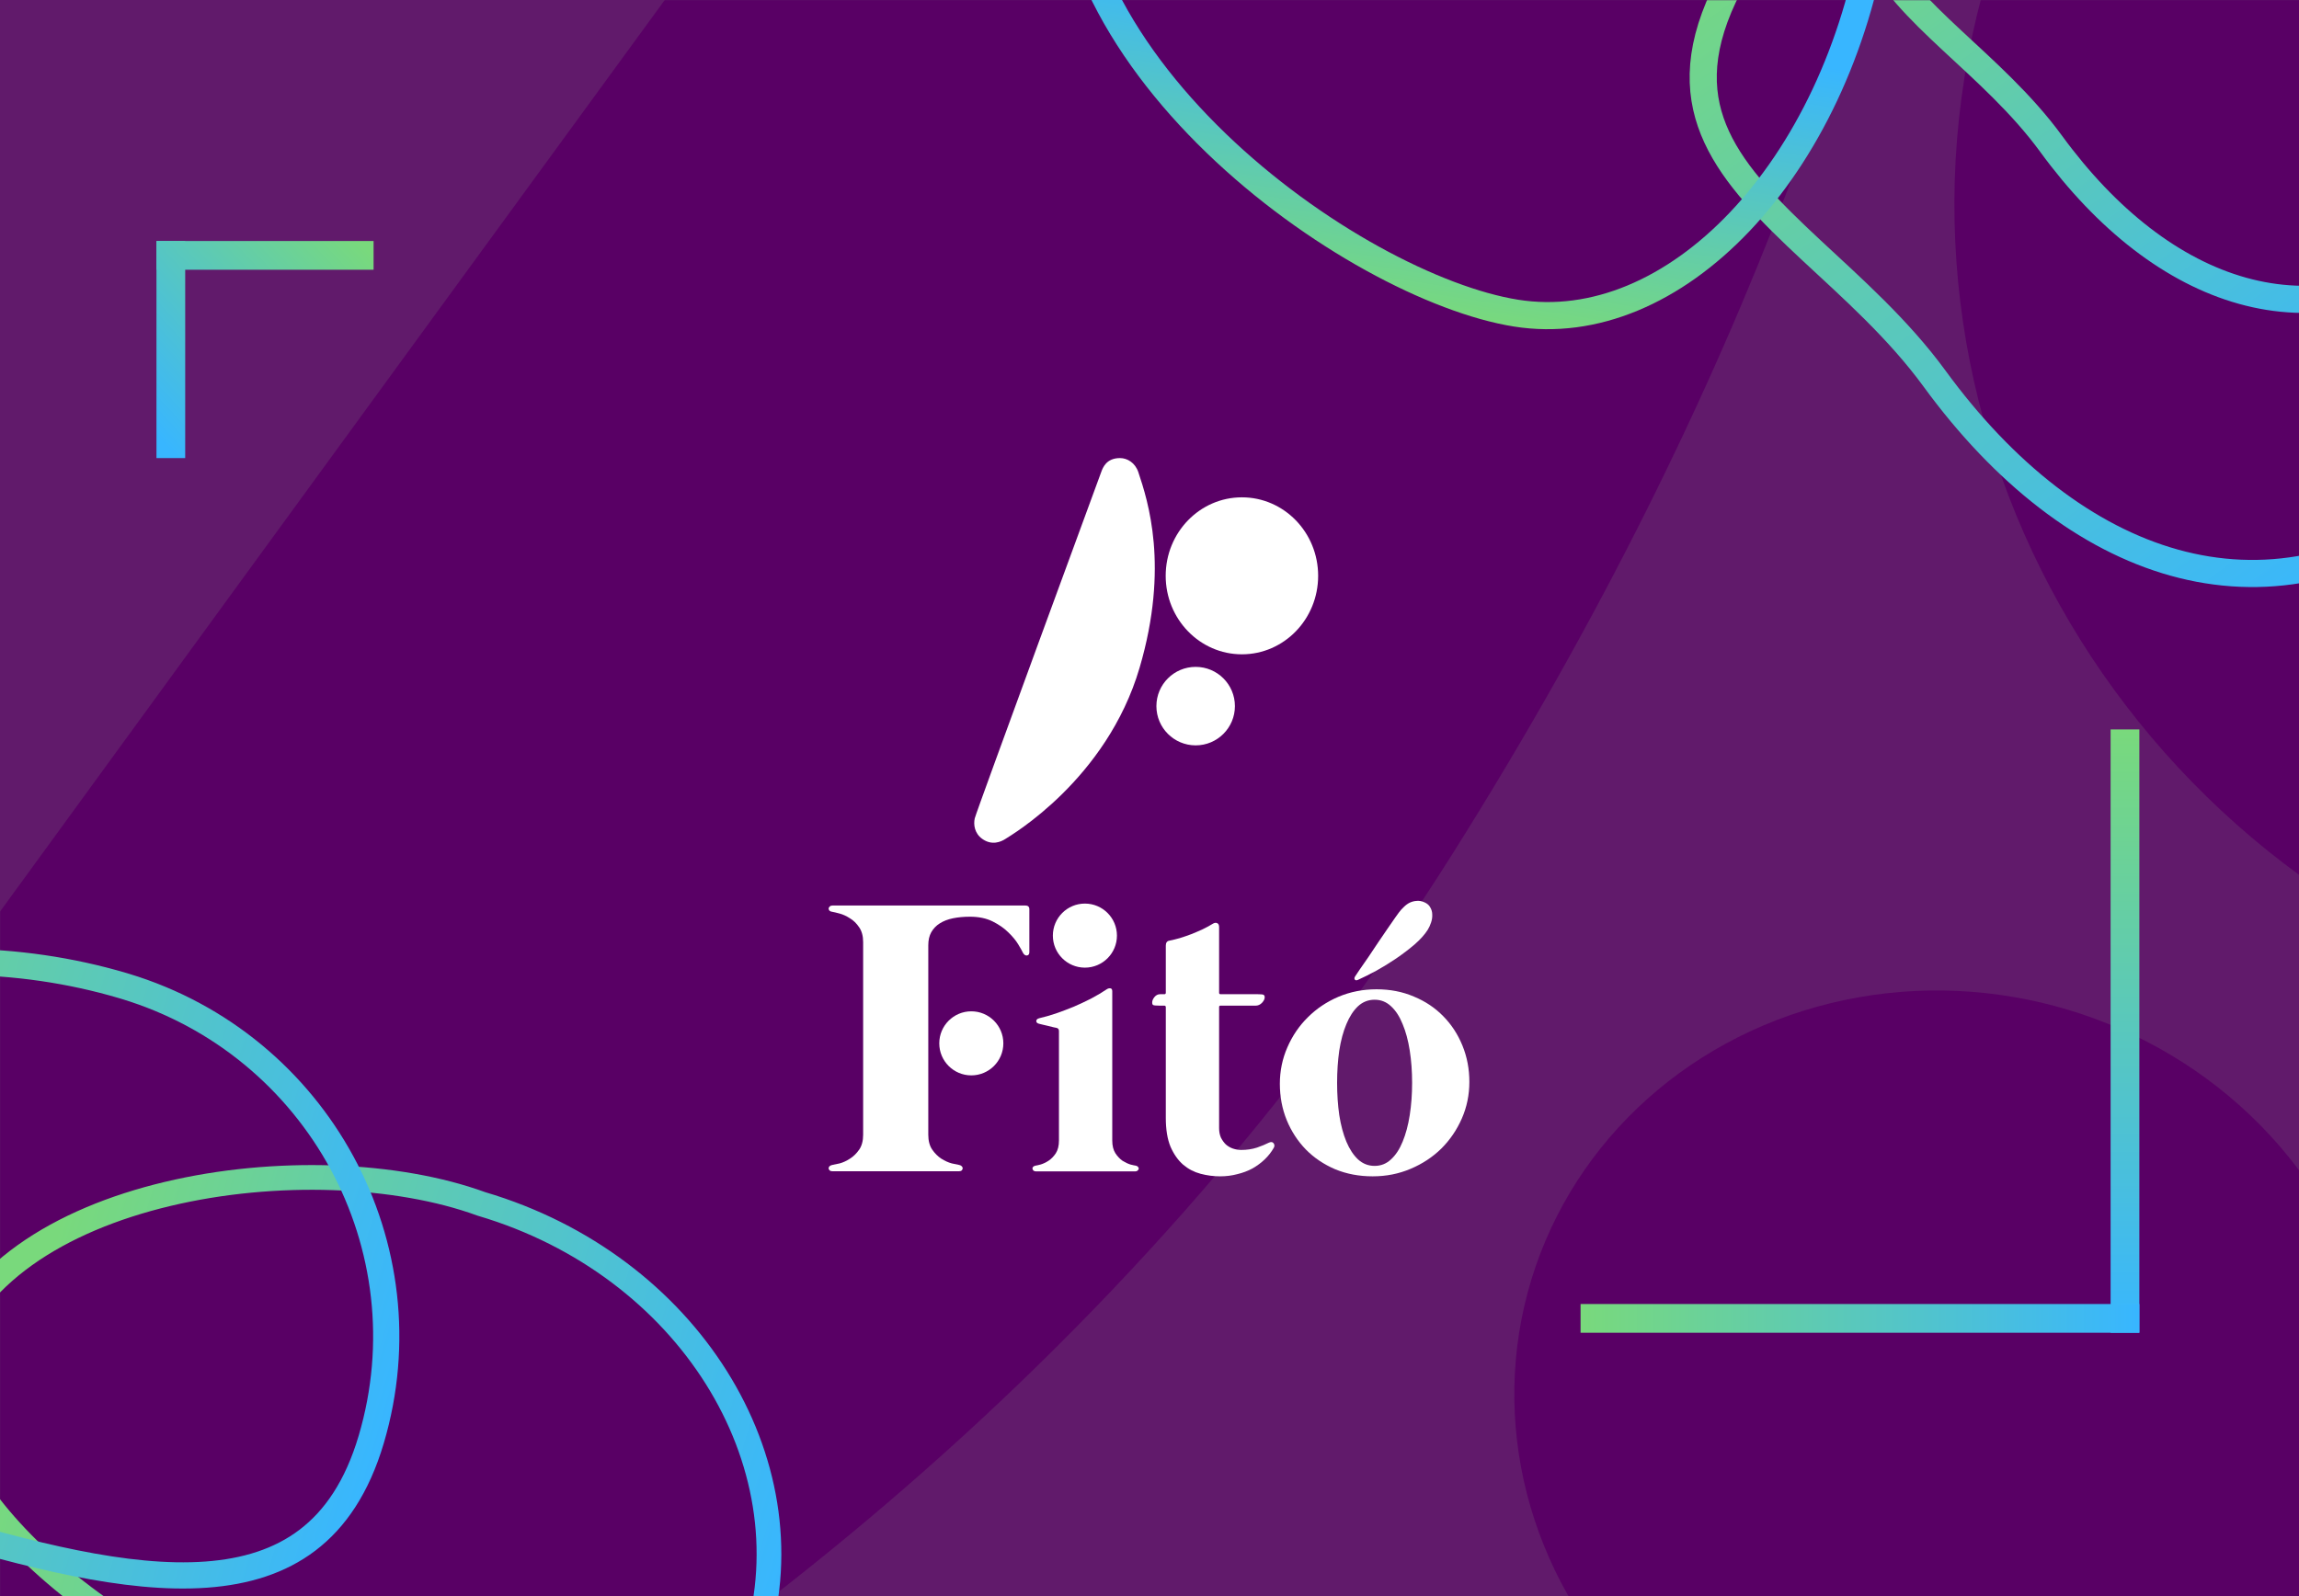 <svg width="1440" height="1000" viewBox="0 0 1440 1000" fill="none" xmlns="http://www.w3.org/2000/svg">
<rect x="0" y="0" width="1440" height="1000" fill="#808080" stroke="none"/>
<g clip-path="url(#clip0_710_2)">
<rect width="1440" height="1000" fill="#590065" fill-opacity="0.8"/>
<mask id="mask0_710_2" style="mask-type:alpha" maskUnits="userSpaceOnUse" x="0" y="0" width="1443" height="1023">
<rect width="1443" height="1023" fill="#D9D9D9"/>
</mask>
<g mask="url(#mask0_710_2)">
<path d="M2263.98 270.532C2190 546.625 1901.15 709.114 1618.81 633.461C1336.47 557.809 1167.56 272.663 1241.54 -3.43C1315.52 -279.522 1604.37 -442.011 1886.71 -366.359C2169.05 -290.706 2337.96 -5.56 2263.98 270.532Z" fill="#590065"/>
<ellipse cx="1220.17" cy="880.276" rx="272.566" ry="258.772" transform="rotate(15 1220.17 880.276)" fill="#590065"/>
<path d="M-452.949 1198.16C-432.867 1160.68 985.529 -779.285 985.529 -779.285C1003.4 -803.848 1043.22 -860.27 1136.01 -835.407C1185.39 -822.175 1230.01 -778.072 1235 -712.439C1250.09 -513.937 1282.3 -56.802 910.005 534.626C497.302 1190.24 -243.475 1372.17 -280.426 1383.7C-317.378 1395.23 -385.424 1403.68 -438.393 1341.37C-479.685 1292.8 -473.031 1235.65 -452.949 1198.16Z" fill="#590065"/>
<path d="M1198.41 -143.749C1254.95 -184.829 1329.2 -190.961 1400.88 -171.539C1472.71 -152.078 1540.83 -107.212 1583.93 -48.186C1669.93 69.588 1646.31 232.769 1531.79 316.388C1474.47 358.24 1416.31 367.662 1361.94 352.531C1307.23 337.308 1255.32 296.926 1211.74 237.241C1188.99 206.076 1160.06 180.539 1134.6 156.815C1108.74 132.703 1086.75 110.704 1075.25 85.772C1064.1 61.613 1062.52 33.965 1079.65 -2.438C1097 -39.292 1133.45 -84.883 1198.41 -143.749Z" stroke="url(#paint0_linear_710_2)" stroke-width="17"/>
<path d="M1273.69 -214.178C1318.65 -246.802 1377.79 -251.75 1435.09 -236.224C1492.54 -220.659 1547.01 -184.768 1581.45 -137.611C1650.11 -43.573 1631.22 86.656 1539.86 153.363C1494.13 186.759 1447.86 194.205 1404.64 182.18C1361.1 170.063 1319.62 137.869 1284.71 90.052C1266.29 64.821 1242.87 44.151 1222.44 25.114C1201.6 5.69 1184.16 -11.802 1175.07 -31.518C1166.33 -50.464 1165.01 -72.191 1178.61 -101.08C1192.42 -130.42 1221.53 -166.901 1273.69 -214.178Z" stroke="url(#paint1_linear_710_2)" stroke-width="17"/>
</g>
<path d="M949.603 196.184C899.194 188.171 822.553 148.415 761.716 89.684C700.872 30.945 657.891 -44.718 670.485 -123.945C672.584 -137.153 676.252 -145.997 680.675 -151.799C684.96 -157.418 690.269 -160.613 696.747 -162.077C710.561 -165.199 729.924 -160.555 754.303 -150.804C778.482 -141.133 804.777 -127.709 832.934 -115.057C860.594 -102.629 889.504 -91.23 916.98 -86.862C944.886 -82.426 977.38 -86.891 1009.07 -93.117C1041.48 -99.484 1072.53 -107.544 1100.32 -111.509C1114.03 -113.466 1126.32 -114.309 1136.85 -113.461C1147.39 -112.611 1155.59 -110.108 1161.63 -105.864C1172.94 -97.927 1180.32 -80.984 1174.39 -43.656C1162.46 31.406 1130.79 95.668 1089.68 138.95C1048.54 182.265 998.633 203.978 949.603 196.184Z" stroke="url(#paint2_linear_710_2)" stroke-width="17"/>
<path d="M-34.924 853.269C-18.859 798.993 37.159 764.19 104.99 748.028C172.507 731.941 248.861 735.116 301.237 754.183L301.459 754.264L301.688 754.332C431.047 792.622 506.989 915.266 473.932 1026.95C465.734 1054.64 452.043 1072.94 434.565 1084.64C416.954 1096.43 394.777 1102.02 368.868 1102.91C316.732 1104.71 252.088 1087.5 185.602 1067.82C120.522 1048.56 59.682 1011.79 17.974 970.875C-2.876 950.419 -18.703 929.163 -27.977 908.819C-37.11 888.782 -39.668 870.156 -35.145 854.035L-34.924 853.269Z" stroke="url(#paint3_linear_710_2)" stroke-width="15.48"/>
<path d="M-249.11 734.505C-231.544 675.16 -183.534 636.225 -122.618 616.88C-61.629 597.512 11.481 598.136 76.971 617.52L78.395 617.947C199.283 654.559 268.192 781.364 232.53 901.846C223.648 931.852 209.753 951.924 192.527 964.997C175.249 978.11 153.901 984.728 129.204 986.532C79.358 990.174 18.089 974.126 -45.195 955.394C-106.79 937.162 -163.801 900.225 -202.375 858.213C-241.028 816.115 -259.42 771.023 -249.353 735.346L-249.11 734.505Z" stroke="url(#paint4_linear_710_2)" stroke-width="16.418"/>
<path d="M98 151H116V287H98V151Z" fill="url(#paint5_linear_710_2)"/>
<path d="M98 169V151L234 151V169L98 169Z" fill="url(#paint6_linear_710_2)"/>
<rect x="1340" y="835" width="18" height="378" transform="rotate(-180 1340 835)" fill="url(#paint7_linear_710_2)"/>
<rect x="1340" y="817" width="18" height="350" transform="rotate(90 1340 817)" fill="url(#paint8_linear_710_2)"/>
<path d="M825.632 360.767C825.632 387.927 804.255 409.945 777.886 409.945C751.517 409.945 730.14 387.927 730.14 360.767C730.14 333.606 751.517 311.589 777.886 311.589C804.255 311.589 825.632 333.606 825.632 360.767Z" fill="white"/>
<circle cx="748.911" cy="442.402" r="24.589" fill="white"/>
<path d="M610.539 512.727C611.414 508.793 689.716 295.852 689.716 295.852L689.748 295.765C690.746 293.028 692.944 287 701.519 287C706.131 287 711.048 289.95 713.015 295.852C718.965 313.7 732.446 354.865 713.813 418.305C693.158 488.63 632.855 523.546 629.905 525.513C626.954 527.481 621.222 529.929 615.151 525.513C610.419 522.071 609.664 516.661 610.539 512.727Z" fill="white"/>
<path d="M588.32 653.684C588.32 642.602 597.305 633.617 608.388 633.617V633.617C619.47 633.617 628.455 642.602 628.455 653.684V653.684C628.455 664.767 619.47 673.752 608.388 673.752V673.752C597.305 673.752 588.32 664.767 588.32 653.684V653.684Z" fill="white"/>
<path d="M696.673 621.05C696.673 619.899 696.261 619.282 695.437 619.2C694.695 619.118 693.953 619.323 693.211 619.817C690.409 621.708 687.235 623.599 683.691 625.491C680.146 627.3 676.478 629.027 672.686 630.672C668.895 632.234 665.103 633.673 661.311 634.989C657.602 636.222 654.14 637.209 650.925 637.949C649.688 638.278 649.07 638.895 649.07 639.8C649.153 640.622 649.73 641.156 650.801 641.403C651.049 641.485 651.708 641.65 652.78 641.896C653.934 642.143 655.17 642.431 656.489 642.76C657.808 643.089 658.962 643.377 659.951 643.623C661.023 643.87 661.641 643.993 661.806 643.993C662.795 644.24 663.289 644.898 663.289 645.967V714.55C663.289 717.84 662.63 720.512 661.311 722.568C659.992 724.542 658.467 726.104 656.736 727.256C655.088 728.325 653.439 729.106 651.79 729.599C650.224 730.01 649.112 730.257 648.452 730.339C647.793 730.504 647.298 730.792 646.968 731.203C646.721 731.532 646.639 731.902 646.721 732.313C646.803 732.724 647.01 733.094 647.339 733.423C647.751 733.752 648.287 733.916 648.947 733.916H711.016C711.676 733.916 712.17 733.752 712.5 733.423C712.912 733.094 713.159 732.724 713.242 732.313C713.324 731.902 713.2 731.532 712.871 731.203C712.623 730.792 712.17 730.504 711.511 730.339C710.851 730.257 709.697 730.01 708.049 729.599C706.482 729.106 704.834 728.325 703.103 727.256C701.454 726.104 699.971 724.542 698.652 722.568C697.333 720.512 696.673 717.84 696.673 714.55V621.05Z" fill="white"/>
<path d="M794.509 716.031C795.993 715.29 797.064 715.373 797.724 716.277C798.383 717.182 798.424 718.128 797.847 719.114C796.363 721.746 794.468 724.172 792.16 726.392C789.934 728.53 787.379 730.422 784.494 732.066C781.609 733.629 778.435 734.821 774.973 735.643C771.593 736.548 768.008 737 764.216 737C760.095 737 756.014 736.466 751.975 735.397C747.936 734.328 744.309 732.436 741.095 729.723C737.88 726.927 735.242 723.185 733.181 718.498C731.203 713.728 730.214 707.684 730.214 700.365V631.042C730.214 630.384 729.884 630.055 729.225 630.055H726.01C724.032 630.055 722.795 629.931 722.301 629.685C721.888 629.438 721.682 628.903 721.682 628.081C721.682 627.012 722.136 625.902 723.042 624.751C724.032 623.517 725.227 622.9 726.628 622.9H729.348C729.925 622.9 730.214 622.571 730.214 621.914V592.433C730.214 590.624 730.956 589.596 732.439 589.349C734.5 588.938 736.685 588.403 738.993 587.745C741.383 587.005 743.773 586.183 746.164 585.278C748.637 584.291 751.027 583.264 753.335 582.195C755.726 581.043 757.91 579.851 759.888 578.617C760.795 578.124 761.619 578.042 762.361 578.371C763.186 578.7 763.598 579.522 763.598 580.838V622.037C763.598 622.613 763.927 622.9 764.587 622.9H787.832C789.81 622.9 791.006 623.024 791.418 623.27C791.912 623.517 792.16 624.052 792.16 624.874C792.16 625.943 791.583 627.094 790.429 628.328C789.275 629.479 787.997 630.055 786.596 630.055H764.463C763.886 630.055 763.598 630.343 763.598 630.918V706.779C763.598 709 763.969 710.973 764.711 712.7C765.535 714.345 766.565 715.784 767.802 717.017C769.121 718.169 770.604 719.032 772.253 719.608C773.984 720.183 775.715 720.471 777.446 720.471C780.99 720.471 784.288 719.978 787.338 718.991C790.387 717.922 792.778 716.935 794.509 716.031Z" fill="white"/>
<path d="M862.233 619.817C853.743 619.817 845.788 621.379 838.37 624.504C831.033 627.629 824.645 631.905 819.205 637.332C813.764 642.678 809.478 648.969 806.346 656.205C803.213 663.36 801.647 670.966 801.647 679.025C801.647 687.166 803.09 694.773 805.975 701.845C808.86 708.835 812.858 714.962 817.968 720.224C823.079 725.405 829.179 729.517 836.268 732.56C843.439 735.52 851.27 737 859.76 737C868.25 737 876.164 735.438 883.5 732.313C890.919 729.188 897.348 724.953 902.788 719.608C908.229 714.18 912.515 707.889 915.647 700.735C918.78 693.581 920.346 685.933 920.346 677.792C920.346 669.733 918.903 662.167 916.018 655.095C913.133 648.023 909.135 641.896 904.025 636.716C898.914 631.453 892.773 627.341 885.602 624.381C878.513 621.338 870.723 619.817 862.233 619.817ZM860.997 730.463C857.04 730.463 853.578 729.106 850.61 726.392C847.725 723.678 845.294 719.978 843.315 715.29C841.337 710.521 839.853 704.97 838.864 698.638C837.958 692.306 837.504 685.563 837.504 678.408C837.504 671.254 837.958 664.511 838.864 658.179C839.853 651.847 841.337 646.337 843.315 641.65C845.294 636.88 847.725 633.139 850.61 630.425C853.578 627.711 857.04 626.354 860.997 626.354C864.953 626.354 868.374 627.711 871.259 630.425C874.227 633.139 876.658 636.88 878.554 641.65C880.532 646.337 882.016 651.847 883.005 658.179C883.994 664.511 884.489 671.254 884.489 678.408C884.489 685.563 883.994 692.306 883.005 698.638C882.016 704.97 880.532 710.521 878.554 715.29C876.658 719.978 874.227 723.678 871.259 726.392C868.374 729.106 864.953 730.463 860.997 730.463ZM848.756 611.799C849.25 611.059 850.24 609.578 851.723 607.358C853.289 605.138 855.062 602.589 857.04 599.71C859.018 596.75 861.079 593.666 863.222 590.459C865.448 587.252 867.467 584.291 869.281 581.578C871.177 578.864 872.743 576.603 873.979 574.793C875.298 572.902 876.04 571.874 876.205 571.71C877.112 570.476 878.142 569.325 879.296 568.256C880.45 567.105 881.686 566.2 883.005 565.542C884.407 564.884 885.849 564.514 887.333 564.432C888.899 564.267 890.506 564.555 892.155 565.295C893.886 566.036 895.122 567.105 895.864 568.503C896.689 569.901 897.101 571.422 897.101 573.067C897.183 574.629 896.936 576.274 896.359 578.001C895.782 579.727 895.081 581.249 894.257 582.565C892.443 585.443 889.765 588.444 886.22 591.569C882.676 594.612 878.801 597.572 874.598 600.45C870.476 603.246 866.272 605.837 861.986 608.222C857.699 610.524 853.908 612.416 850.61 613.896C849.704 614.307 849.044 614.266 848.632 613.772C848.22 613.279 848.261 612.621 848.756 611.799Z" fill="white"/>
<path d="M644.746 569.656C644.746 568.094 643.881 567.313 642.15 567.313H521.597C520.772 567.313 520.154 567.518 519.742 567.929C519.33 568.258 519.082 568.669 519 569.163C519 569.574 519.165 570.026 519.495 570.52C519.907 570.931 520.484 571.178 521.226 571.26C522.215 571.424 523.781 571.794 525.924 572.37C528.067 572.946 530.21 573.932 532.354 575.33C534.579 576.646 536.516 578.538 538.165 581.005C539.813 583.389 540.638 586.473 540.638 590.256V710.893C540.638 714.758 539.813 717.883 538.165 720.268C536.516 722.653 534.579 724.544 532.354 725.942C530.21 727.34 528.067 728.327 525.924 728.903C523.781 729.396 522.215 729.725 521.226 729.89C520.484 730.054 519.907 730.342 519.495 730.753C519.165 731.164 519 731.616 519 732.11C519.082 732.521 519.33 732.932 519.742 733.343C520.154 733.672 520.772 733.837 521.597 733.837H600.482C601.306 733.837 601.924 733.672 602.336 733.343C602.748 732.932 602.955 732.521 602.955 732.11C603.037 731.616 602.872 731.164 602.46 730.753C602.13 730.342 601.594 730.054 600.853 729.89C599.863 729.725 598.297 729.396 596.154 728.903C594.011 728.327 591.827 727.34 589.601 725.942C587.458 724.544 585.562 722.653 583.913 720.268C582.265 717.883 581.44 714.758 581.44 710.893V592.23C581.44 589.022 582.059 586.309 583.295 584.088C584.614 581.786 586.386 579.936 588.612 578.538C590.92 577.057 593.681 575.988 596.896 575.33C600.111 574.673 603.655 574.344 607.529 574.344C613.052 574.344 617.792 575.33 621.748 577.304C625.705 579.278 629.002 581.58 631.64 584.212C634.278 586.761 636.338 589.269 637.822 591.736C639.306 594.203 640.295 595.971 640.79 597.04C641.449 598.192 642.273 598.726 643.263 598.644C644.252 598.479 644.746 597.78 644.746 596.547V569.656Z" fill="white"/>
<path d="M659.471 586.185C659.471 575.103 668.455 566.118 679.538 566.118C690.621 566.118 699.606 575.103 699.606 586.185C699.606 597.268 690.621 606.253 679.538 606.253C668.455 606.253 659.471 597.268 659.471 586.185Z" fill="white"/>
</g>
<defs>
<linearGradient id="paint0_linear_710_2" x1="1200.6" y1="-155.873" x2="1545.71" y2="316.753" gradientUnits="userSpaceOnUse">
<stop stop-color="#79D97C"/>
<stop offset="1" stop-color="#38B6FF"/>
</linearGradient>
<linearGradient id="paint1_linear_710_2" x1="1283.92" y1="-177.659" x2="1561.55" y2="202.564" gradientUnits="userSpaceOnUse">
<stop stop-color="#79D97C"/>
<stop offset="1" stop-color="#38B6FF"/>
</linearGradient>
<linearGradient id="paint2_linear_710_2" x1="937.457" y1="204.029" x2="967.397" y2="13.822" gradientUnits="userSpaceOnUse">
<stop stop-color="#79D97C"/>
<stop offset="1" stop-color="#38B6FF"/>
</linearGradient>
<linearGradient id="paint3_linear_710_2" x1="1.389" y1="887.073" x2="481.358" y2="1029.14" gradientUnits="userSpaceOnUse">
<stop stop-color="#79D97C"/>
<stop offset="1" stop-color="#38B6FF"/>
</linearGradient>
<linearGradient id="paint4_linear_710_2" x1="-221.323" y1="789.908" x2="235.234" y2="925.048" gradientUnits="userSpaceOnUse">
<stop stop-color="#79D97C"/>
<stop offset="1" stop-color="#38B6FF"/>
</linearGradient>
<linearGradient id="paint5_linear_710_2" x1="104.5" y1="280.5" x2="234" y2="160" gradientUnits="userSpaceOnUse">
<stop stop-color="#38B6FF"/>
<stop offset="1" stop-color="#79D97C"/>
</linearGradient>
<linearGradient id="paint6_linear_710_2" x1="104.5" y1="280.5" x2="234" y2="160" gradientUnits="userSpaceOnUse">
<stop stop-color="#38B6FF"/>
<stop offset="1" stop-color="#79D97C"/>
</linearGradient>
<linearGradient id="paint7_linear_710_2" x1="1349" y1="835" x2="1349" y2="1213" gradientUnits="userSpaceOnUse">
<stop stop-color="#38B6FF"/>
<stop offset="1" stop-color="#79D97C"/>
</linearGradient>
<linearGradient id="paint8_linear_710_2" x1="1349" y1="817" x2="1349" y2="1167" gradientUnits="userSpaceOnUse">
<stop stop-color="#38B6FF"/>
<stop offset="1" stop-color="#79D97C"/>
</linearGradient>
<clipPath id="clip0_710_2">
<rect width="1440" height="1000" fill="white"/>
</clipPath>
</defs>
</svg>
